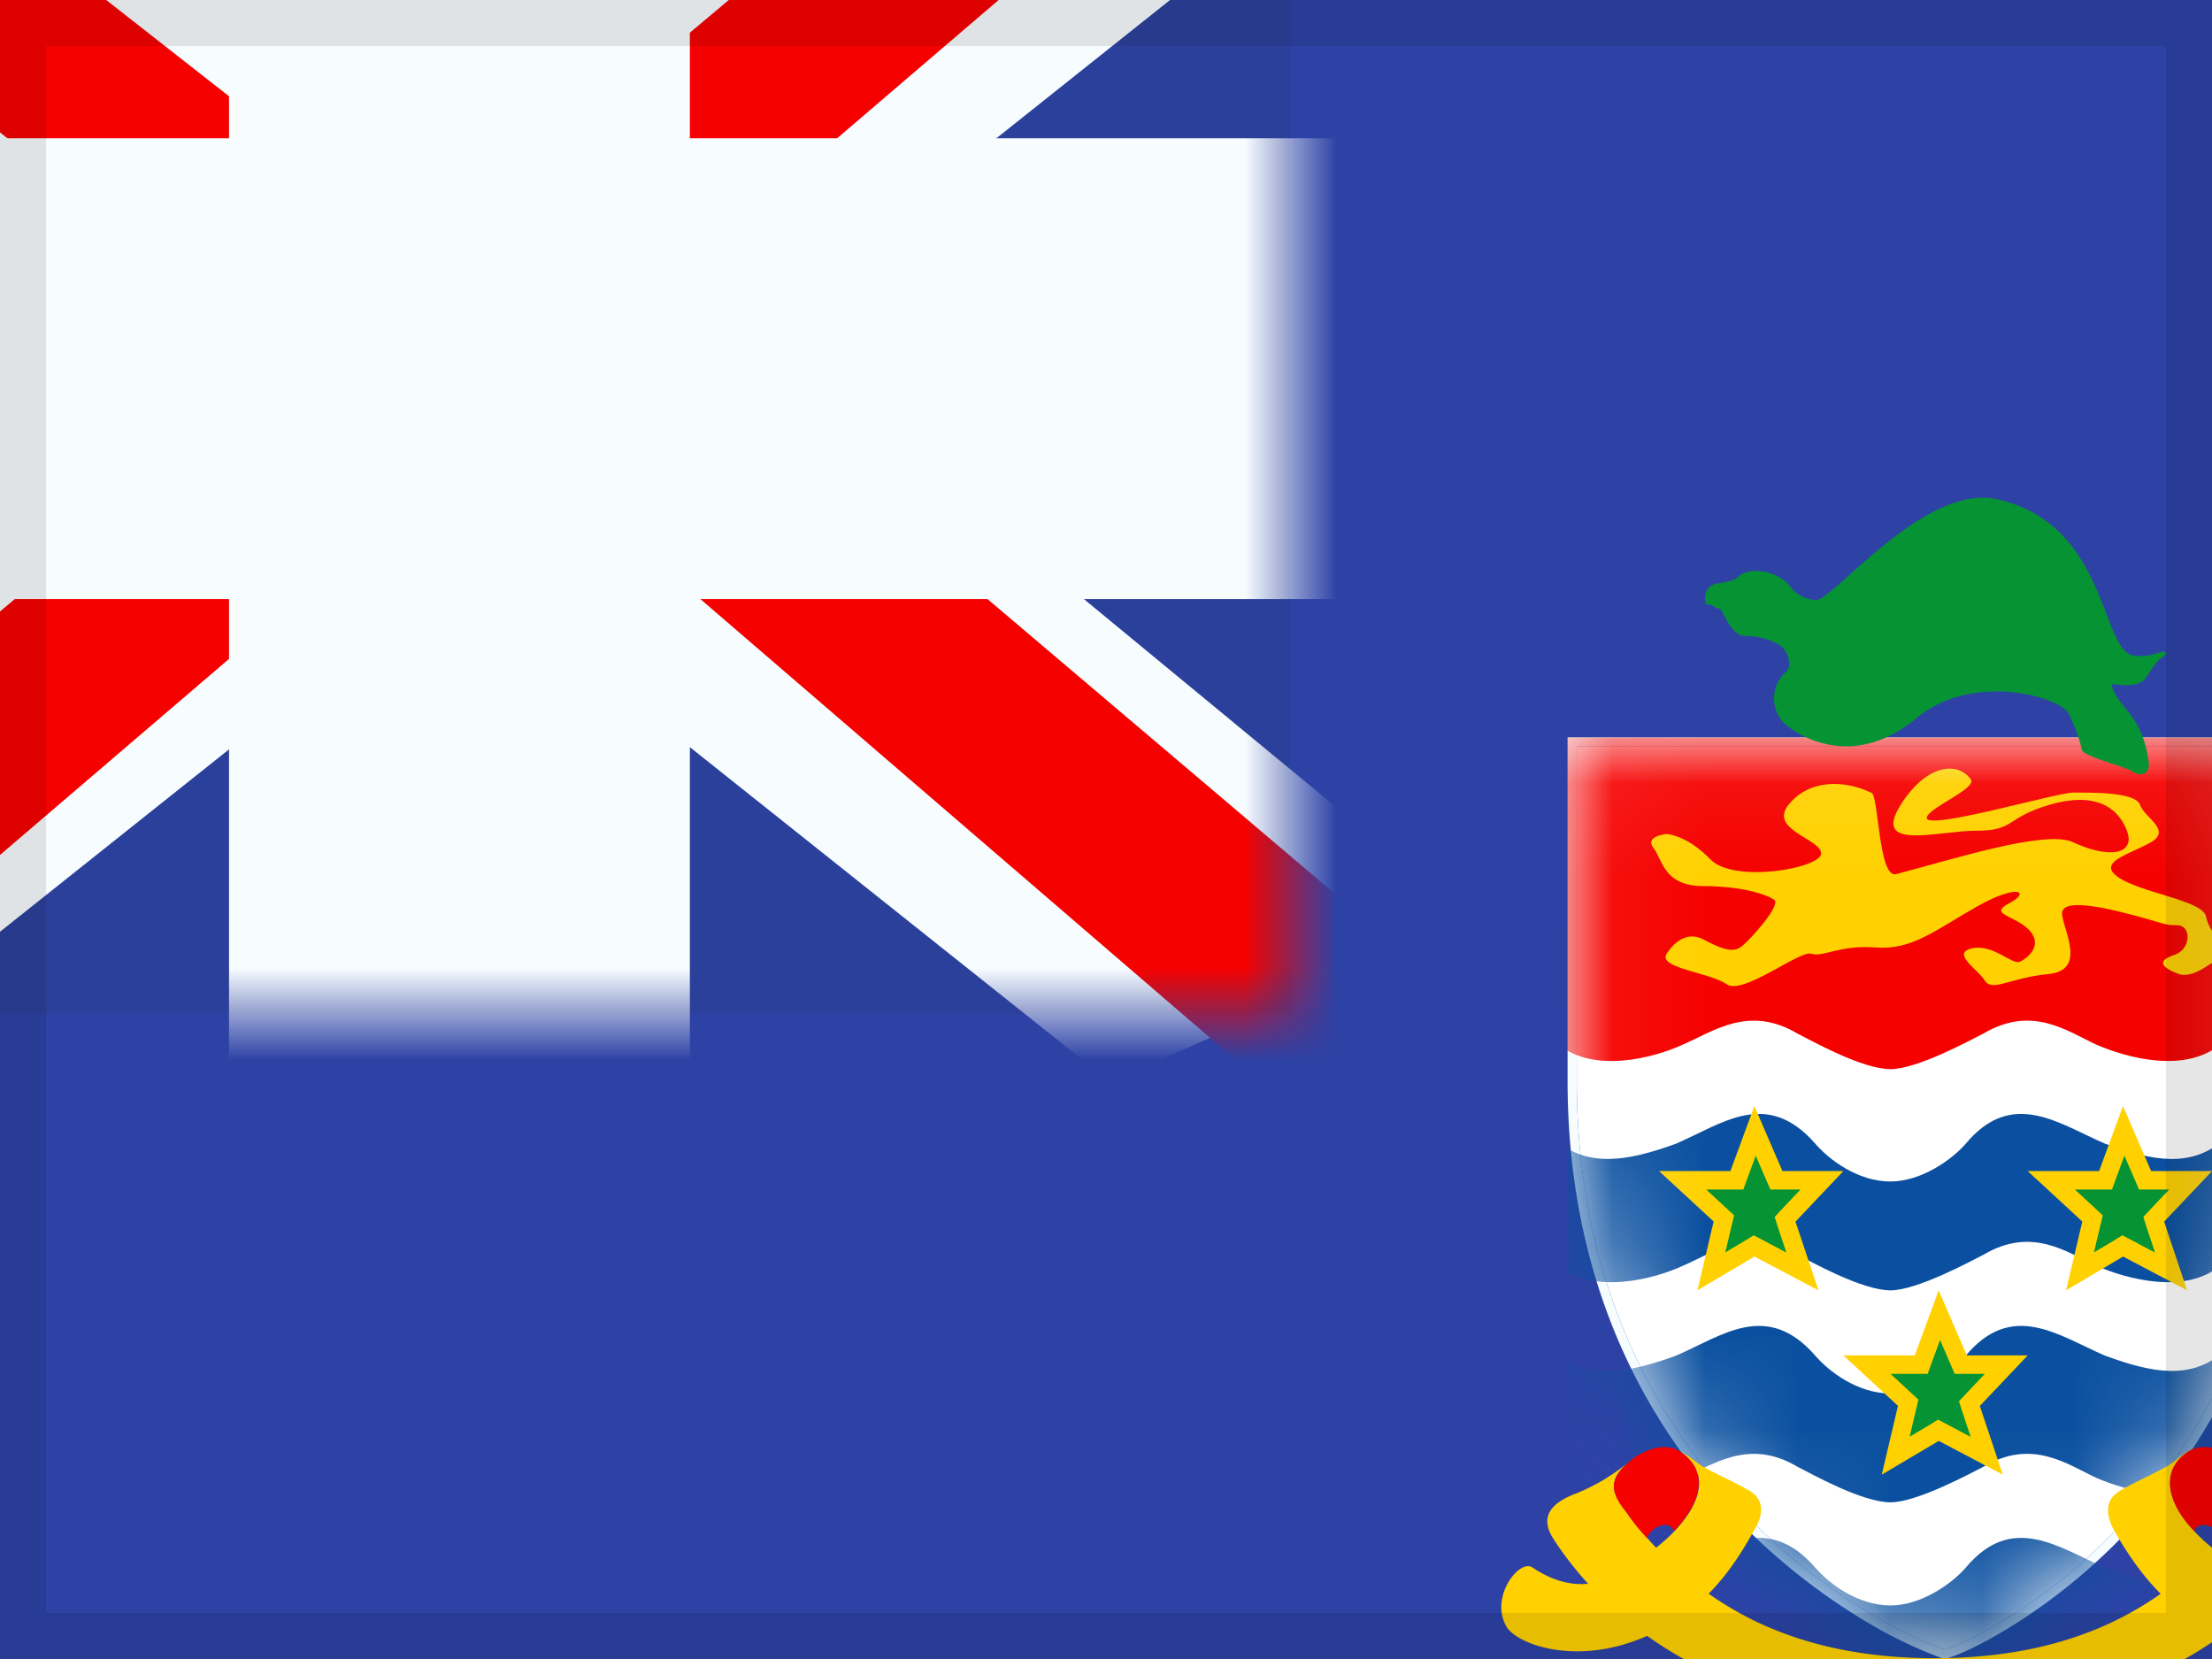 <svg xmlns="http://www.w3.org/2000/svg" fill="none" viewBox="0 0 24 18"><rect x="0" y="0" width="24" height="18" fill="#333333" stroke="none"/><g clip-path="url(#a)"><g clip-path="url(#b)"><path fill="#2E42A5" fill-rule="evenodd" d="M-4-3v24h32V-3H-4Z" clip-rule="evenodd"/><mask id="c" width="32" height="24" x="-4" y="-3" maskUnits="userSpaceOnUse" style="mask-type:luminance"><path fill="#fff" fill-rule="evenodd" d="M-4-3v24h32V-3H-4Z" clip-rule="evenodd"/></mask><g mask="url(#c)"><path fill="#2B409A" d="M-4-3h18v14H-4z"/><mask id="d" width="18" height="14" x="-4" y="-3" maskUnits="userSpaceOnUse" style="mask-type:luminance"><path fill="#fff" d="M-4-3h18v14H-4z"/></mask><g mask="url(#d)"><path fill="#F7FCFF" d="m-6.004 10 3.96 1.737L14.09-1.111l2.09-2.582-4.236-.58-6.58 5.536-5.297 3.73L-6.004 10Z"/><path fill="#F50100" d="m-5.462 11.217 2.018 1.008L15.429-3.933h-2.834l-18.057 15.15Z"/><path fill="#F7FCFF" d="m16.004 10-3.96 1.737L-4.09-1.111l-2.09-2.582 4.236-.58 6.58 5.536 5.297 3.73L16.004 10Z"/><path fill="#F50100" d="m15.87 10.873-2.019 1.009-8.036-6.918-2.383-.773-9.812-7.875h2.833L6.26 4.004l2.605.927 7.004 5.942Z"/><mask id="e" width="22" height="18" x="-6" y="-5" fill="#000" maskUnits="userSpaceOnUse"><path fill="#fff" d="M-6-5h22v18H-6z"/><path fill-rule="evenodd" d="M5.985-3h-2v6H-4v2h7.985v6h2V5H14V3H5.985v-6Z" clip-rule="evenodd"/></mask><path fill="#F50100" fill-rule="evenodd" d="M5.985-3h-2v6H-4v2h7.985v6h2V5H14V3H5.985v-6Z" clip-rule="evenodd"/><path fill="#F7FCFF" d="M3.985-3v-1.5h-1.5V-3h1.5Zm2 0h1.5v-1.5h-1.5V-3Zm-2 6v1.5h1.5V3h-1.5ZM-4 3V1.5h-1.5V3H-4Zm0 2h-1.5v1.5H-4V5Zm7.985 0h1.5V3.5h-1.5V5Zm0 6h-1.5v1.5h1.5V11Zm2 0v1.5h1.5V11h-1.5Zm0-6V3.5h-1.5V5h1.5ZM14 5v1.5h1.5V5H14Zm0-2h1.5V1.5H14V3ZM5.985 3h-1.5v1.5h1.5V3Zm-2-4.5h2v-3h-2v3Zm1.5 4.5v-6h-3v6h3ZM-4 4.5h7.985v-3H-4v3Zm1.5.5V3h-3v2h3Zm6.485-1.5H-4v3h7.985v-3Zm1.5 7.5V5h-3v6h3Zm.5-1.5h-2v3h2v-3ZM4.485 5v6h3V5h-3ZM14 3.5H5.985v3H14v-3ZM12.5 3v2h3V3h-3ZM5.985 4.5H14v-3H5.985v3ZM4.485-3v6h3v-6h-3Z" mask="url(#e)"/></g><g clip-path="url(#f)"><path fill="#fff" d="M17.058 11.722V8.05h7.802v3.672c0 2.352-.91 3.91-1.835 4.88a6.286 6.286 0 0 1-1.292 1.04c-.18.108-.334.186-.447.237a1.897 1.897 0 0 1-.186.07 4.941 4.941 0 0 1-.675-.309 6.756 6.756 0 0 1-1.39-1.04c-.997-.97-1.977-2.527-1.977-4.878Z"/><path stroke="#0B50A0" stroke-width=".1" d="M17.058 11.722V8.05h7.802v3.672c0 2.352-.91 3.91-1.835 4.88a6.286 6.286 0 0 1-1.292 1.04c-.18.108-.334.186-.447.237a1.897 1.897 0 0 1-.186.07 4.941 4.941 0 0 1-.675-.309 6.756 6.756 0 0 1-1.39-1.04c-.997-.97-1.977-2.527-1.977-4.878Z"/><path stroke="#F7FCFF" stroke-width=".1" d="M17.058 11.722V8.05h7.802v3.672c0 2.352-.91 3.91-1.835 4.88a6.286 6.286 0 0 1-1.292 1.04c-.18.108-.334.186-.447.237a1.897 1.897 0 0 1-.186.07 4.941 4.941 0 0 1-.675-.309 6.756 6.756 0 0 1-1.39-1.04c-.997-.97-1.977-2.527-1.977-4.878Z"/><mask id="g" width="8" height="10" x="17" y="8" maskUnits="userSpaceOnUse" style="mask-type:luminance"><path fill="#fff" d="M17.058 11.722V8.05h7.802v3.672c0 2.352-.91 3.91-1.835 4.88a6.286 6.286 0 0 1-1.292 1.04c-.18.108-.334.186-.447.237a1.897 1.897 0 0 1-.186.07 4.941 4.941 0 0 1-.675-.309 6.756 6.756 0 0 1-1.39-1.04c-.997-.97-1.977-2.527-1.977-4.878Z"/><path stroke="#fff" stroke-width=".1" d="M17.058 11.722V8.05h7.802v3.672c0 2.352-.91 3.91-1.835 4.88a6.286 6.286 0 0 1-1.292 1.04c-.18.108-.334.186-.447.237a1.897 1.897 0 0 1-.186.07 4.941 4.941 0 0 1-.675-.309 6.756 6.756 0 0 1-1.39-1.04c-.997-.97-1.977-2.527-1.977-4.878Z"/></mask><g mask="url(#g)"><path fill="#F50100" d="M16.5 7.5h9v3.4h-9z"/><path fill="#F50100" d="M20.512 11.6c.288 0 .864-.313 1.008-.386.528-.313.912-.024 1.224.12.336.145.96.314 1.344 0 .384-.313.6-.289.864-.289.048-.361.048-.723.048-1.133v-.29c-.336-.072-.504.025-.864.338-.36.314-.768.241-1.296.049-.504-.217-1.008-.603-1.512 0-.144.168-.48.41-.816.41-.36 0-.672-.242-.816-.41-.528-.603-1.008-.217-1.512 0-.528.192-.96.265-1.32-.049-.336-.313-.504-.41-.864-.337v.29c0 .409.024.77.072 1.132.264 0 .456-.024.84.29.384.313 1.032.144 1.344 0 .336-.145.72-.434 1.248-.12.144.072.696.385 1.008.385Z"/><path fill="#FFD100" fill-rule="evenodd" d="M18.084 9.049s.217.01.474.275c.256.265 1.201.096 1.201-.064s-.573-.255-.353-.529c.22-.273.594-.274.894-.131.086 0 .076.936.273.884.622-.162 1.625-.485 1.919-.346.387.181.683.136.585-.125-.099-.26-.351-.424-.838-.282-.487.143-.372.282-.793.282-.421 0-1.143.228-.823-.282.288-.456.63-.465.761-.273.067.098-.479.315-.479.416 0 .14 1.407-.274 1.587-.274.18 0 .676-.011.726.131.049.143.348.274.12.407-.228.132-.605.216-.346.386.26.17.916.247.944.424.029.177.311.442.198.442-.113 0-.318.249-.509.173-.19-.076-.213-.143-.03-.204.183-.062.181-.32.03-.32-.15 0-.138-.02-.481-.11-.343-.09-.798-.192-.77 0 .027.191.26.602-.153.64-.413.04-.606.197-.686.07-.08-.126-.367-.295-.142-.349.226-.054.442.184.523.145.081-.039.256-.177.102-.342-.154-.164-.454-.17-.218-.293.236-.123.095-.217-.354.038-.45.255-.7.472-1.094.442-.395-.031-.572.11-.698.068-.127-.042-.745.457-.922.33-.178-.126-.752-.175-.649-.33.103-.156.242-.236.397-.156.154.08.308.16.412.08.104-.08.434-.453.359-.508-.076-.055-.343-.15-.771-.15-.429 0-.439-.284-.54-.414-.102-.13.144-.151.144-.151Z" clip-rule="evenodd"/><path fill="#0B50A0" d="M20.512 14c.288 0 .864-.313 1.008-.386.528-.313.912-.024 1.224.12.336.145.96.314 1.344 0 .384-.313.6-.289.864-.289.048-.361.048-.723.048-1.133v-.29c-.336-.072-.504.025-.864.338-.36.314-.768.242-1.296.049-.504-.217-1.008-.603-1.512 0-.144.168-.48.41-.816.41-.36 0-.672-.242-.816-.41-.528-.603-1.008-.217-1.512 0-.528.192-.96.265-1.32-.049-.336-.313-.504-.41-.864-.337v.29c0 .41.024.77.072 1.132.264 0 .456-.024.84.29.384.313 1.032.144 1.344 0 .336-.145.72-.434 1.248-.12.144.072.696.385 1.008.385Zm0 2.3c.288 0 .864-.313 1.008-.386.528-.313.912-.024 1.224.12.336.146.96.314 1.344 0 .384-.313.6-.288.864-.288.048-.362.048-.724.048-1.134v-.29c-.336-.071-.504.025-.864.338-.36.314-.768.242-1.296.049-.504-.217-1.008-.603-1.512 0-.144.168-.48.41-.816.41-.36 0-.672-.242-.816-.41-.528-.603-1.008-.217-1.512 0-.528.193-.96.265-1.32-.049-.336-.313-.504-.41-.864-.337v.29c0 .41.024.77.072 1.133.264 0 .456-.025.84.289.384.313 1.032.145 1.344 0 .336-.145.72-.434 1.248-.12.144.072.696.385 1.008.385Zm0 2.3c.288 0 .864-.314 1.008-.386.528-.313.912-.024 1.224.12.336.145.96.314 1.344 0 .384-.313.6-.289.864-.289.048-.361.048-.723.048-1.133v-.29c-.336-.072-.504.025-.864.338-.36.314-.768.241-1.296.049-.504-.217-1.008-.603-1.512 0-.144.168-.48.41-.816.41-.36 0-.672-.242-.816-.41-.528-.603-1.008-.217-1.512 0-.528.192-.96.265-1.32-.049-.336-.313-.504-.41-.864-.337v.29c0 .409.024.77.072 1.132.264 0 .456-.024.84.29.384.313 1.032.144 1.344 0 .336-.145.72-.434 1.248-.12.144.072.696.385 1.008.385Z"/><path fill="#059334" stroke="#FFD100" stroke-width=".2" d="m21.082 15.544-.05-.026-.047.029-.417.247.122-.517.014-.057-.043-.04-.405-.374h.589l.024-.066.173-.47.206.476.026.06h.494l-.36.38-.04.043.018.057.17.509-.474-.25Zm-2-2-.05-.026-.047.029-.417.247.122-.517.014-.057-.043-.04-.405-.374h.589l.024-.066.173-.47.206.476.026.06h.494l-.36.38-.04.043.018.057.17.509-.474-.25Zm4 0-.05-.026-.047.029-.417.247.122-.517.014-.057-.043-.04-.405-.374h.589l.024-.066.173-.47.206.476.026.06h.494l-.36.38-.04.043.018.057.17.509-.474-.25Z"/></g></g><path fill="#FFD100" d="M16.337 17.634c.092.197.75.455 1.516.123.52-.233.857-.565 1.179-1.155.091-.147.137-.332-.077-.442-.168-.099-.444-.21-.566-.307-.062-.05-.123-.086-.169-.123a.6.6 0 0 1 .092.086c.306.295-.015.725-.352.983-.245.184-.69.639-1.332.209-.138-.099-.46.307-.291.626Zm9.309 0c-.107.197-.766.455-1.516.123-.52-.233-.857-.565-1.194-1.155-.077-.147-.123-.332.092-.442.168-.099.444-.21.566-.307.061-.05.107-.086.169-.123-.03.024-.062.049-.092.086-.306.295.015.725.337.983.245.184.704.639 1.347.209.138-.099.444.307.291.626Z"/><path fill="#FFD100" d="M20.991 18.691c1.225 0 3.109-.442 4.12-1.99.168-.259 0-.394-.2-.48a2.384 2.384 0 0 1-.612-.356c.245.197.199.332.03.553-.78 1.044-1.852 1.573-3.338 1.573-1.485 0-2.556-.529-3.337-1.573-.169-.221-.215-.356.015-.553a2.15 2.15 0 0 1-.612.356c-.2.086-.368.221-.2.48 1.011 1.548 2.91 1.99 4.134 1.99Z"/><path fill="#F50100" d="M18.159 16.614c-.03-.122-.23-.073-.291.074-.076-.086-.153-.172-.214-.27-.184-.221-.215-.369.046-.578.122-.098.367-.208.535-.086.353.234.169.615-.076.86Zm5.65 0c.03-.122.245-.073.306.074.077-.086.153-.172.214-.27.184-.221.215-.369-.061-.578-.107-.098-.352-.208-.536-.086-.337.234-.168.615.077.86Z"/><path fill="#059334" d="M19.424 6.364c-.12-.164-.447-.237-.584-.09-.052.036-.12.036-.172.054-.086 0-.196.046-.162.228.093 0 .093.046.145.046.034-.019.123.316.295.298.19 0 .358.085.392.122.052.054.12.2.034.273a.385.385 0 0 0 0 .566c.224.183.791.457 1.427-.073.619-.51 1.581-.219 1.65-.036.086.182.12.292.138.383.017.073.48.183.55.237.086.055.206.037.172-.127-.07-.512-.361-.585-.396-.822.172.018.292.018.361-.055.052-.073.12-.2.19-.237.05-.036.05-.073-.018-.055-.086.019-.137.055-.292.037-.366-.042-.276-1.427-1.486-1.696-.748-.167-1.68.975-1.936 1.088a.13.13 0 0 1-.016.005.36.36 0 0 1-.292-.146Z"/></g></g></g><path stroke="#000" stroke-opacity=".1" stroke-width=".5" d="M.25.25h23.5v17.5H.25z"/><defs><clipPath id="a"><path fill="#fff" d="M0 0h24v18H0z"/></clipPath><clipPath id="b"><path fill="#fff" d="M-4-3h32v24H-4z"/></clipPath><clipPath id="f"><path fill="#fff" d="M17 8h8v10h-8z"/></clipPath></defs></svg>
